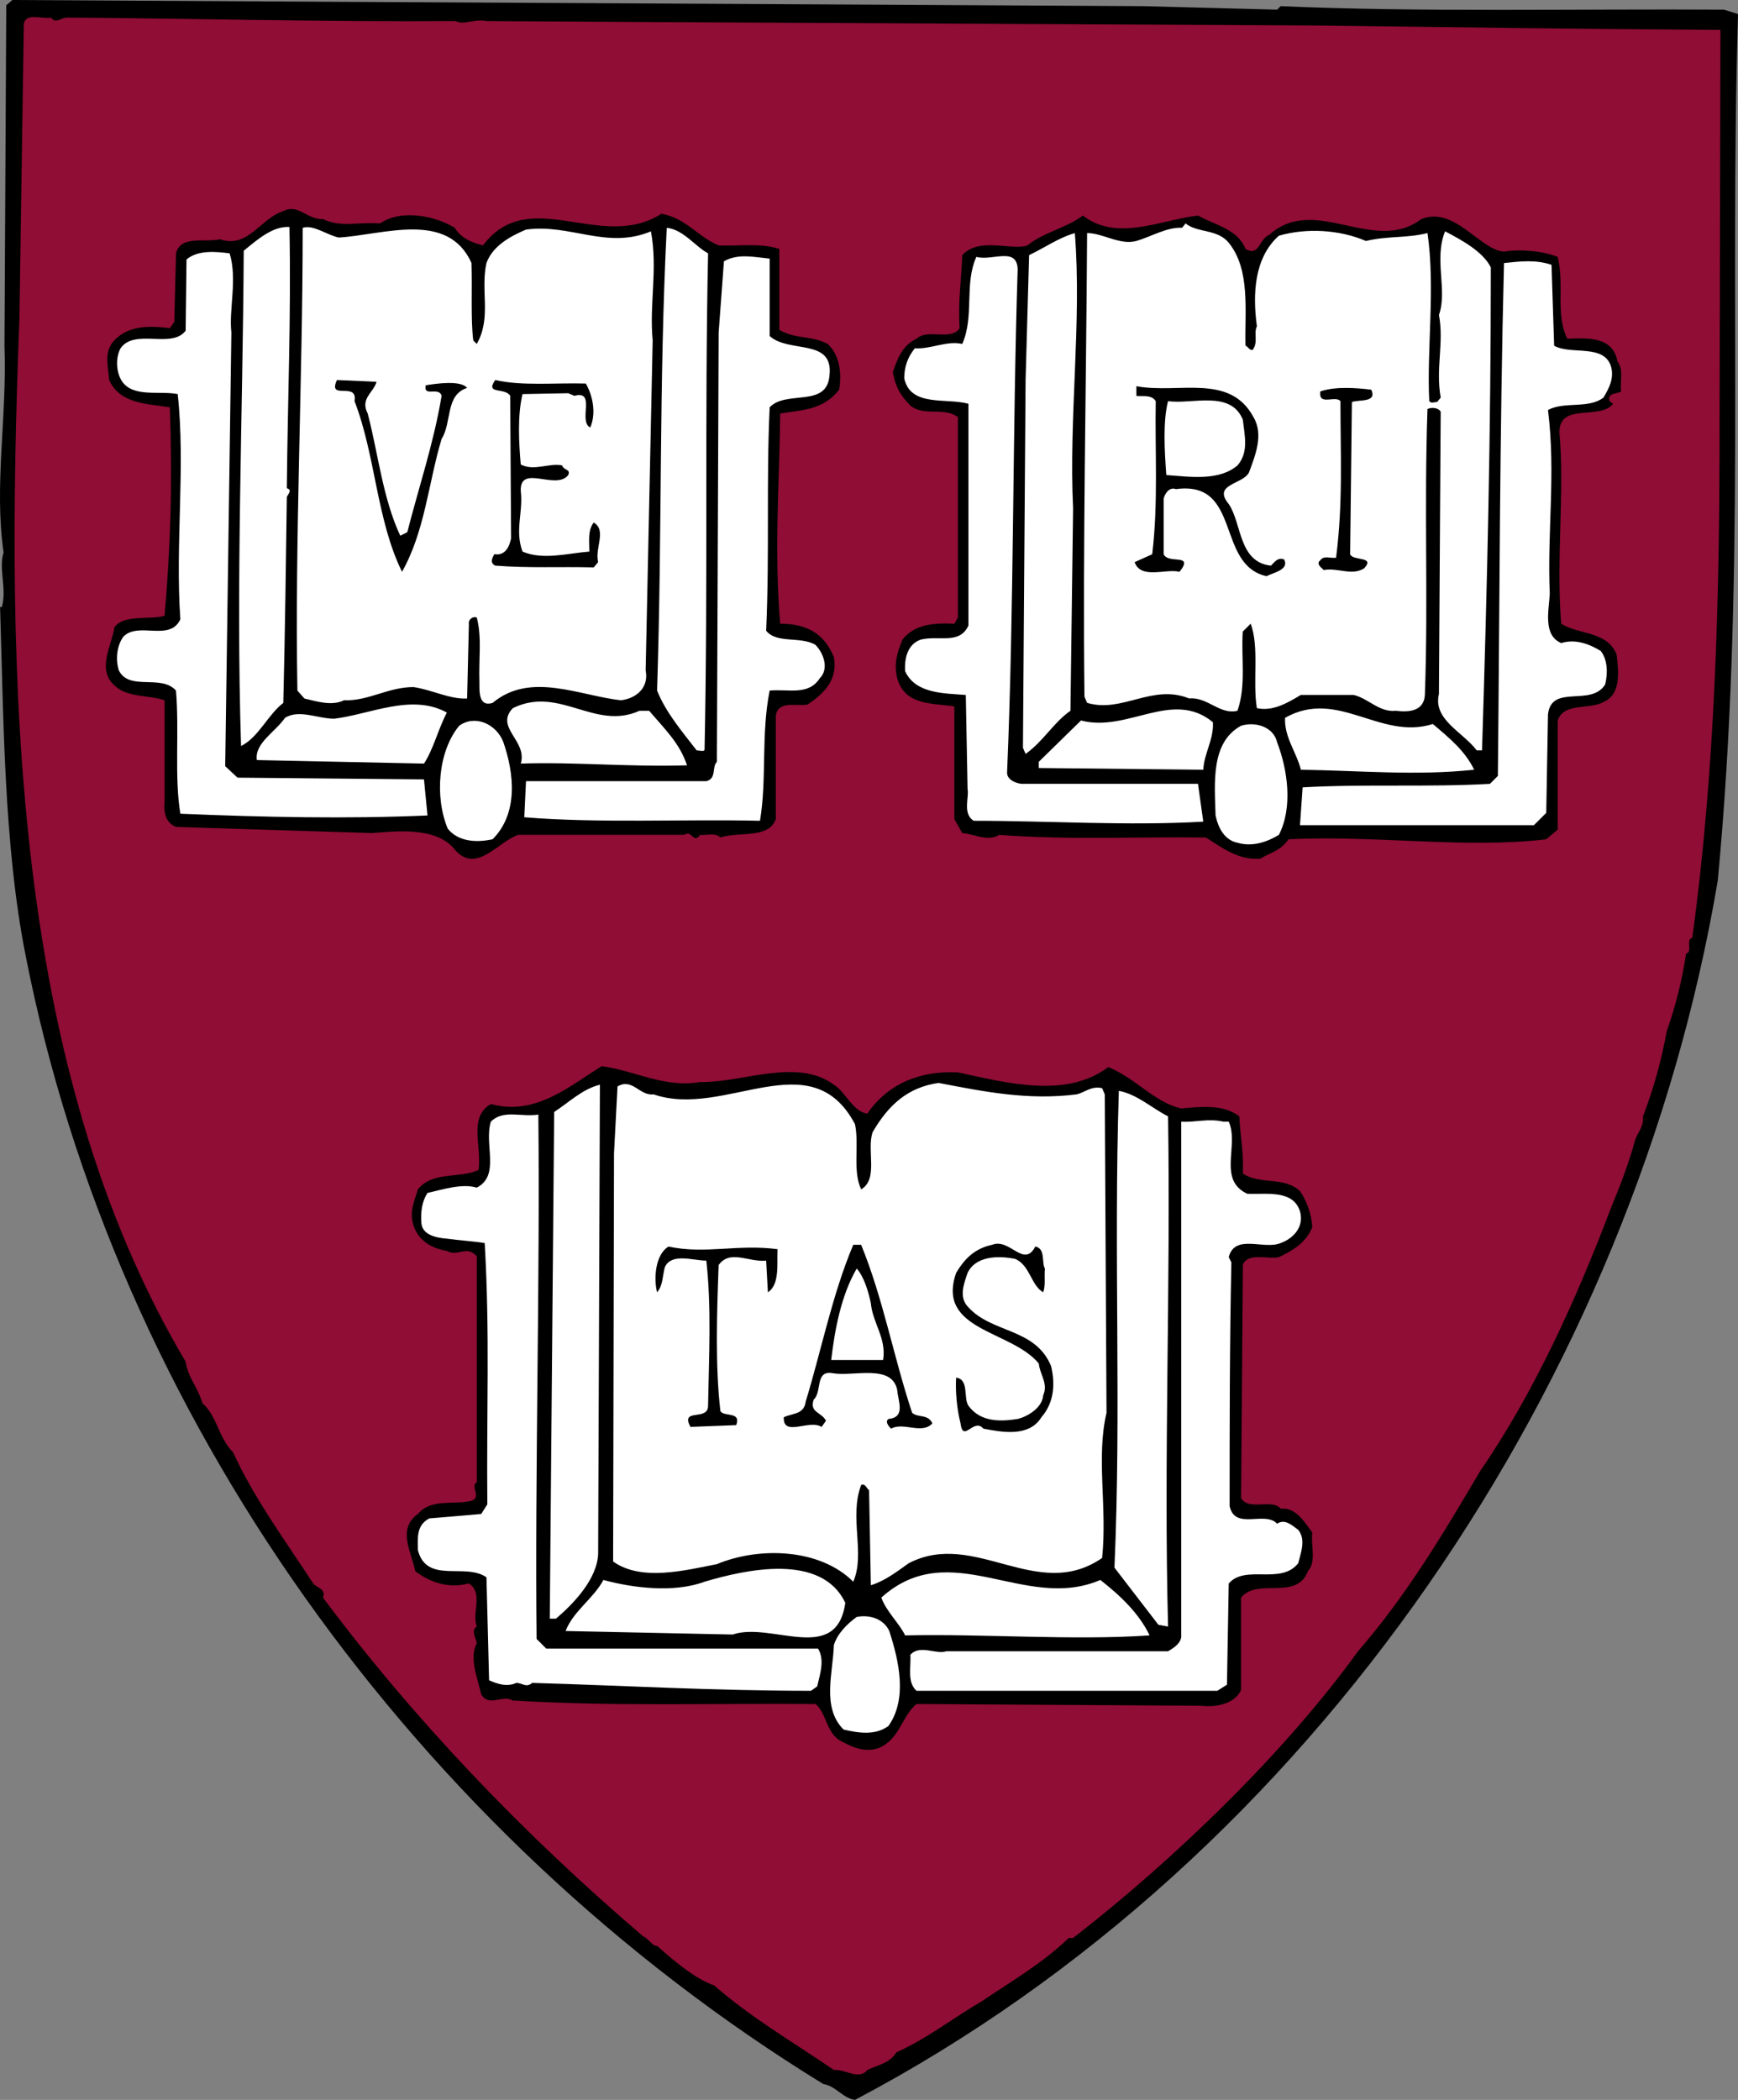 <?xml version="1.0" encoding="UTF-8"?>
<svg id="a" data-name="Layer 1" xmlns="http://www.w3.org/2000/svg" viewBox="0 0 1818.55 2196.69">
  <rect x="0" y="0" width="1818.55" height="2196.69" fill="#808080" stroke="none"/>
  <path d="M1195.53,6.43l140.81,3.67,3.67-3.67c144.47,6.43,309.2,2.75,463.8,3.67l14.75,4.6c-9.22,311.97,8.29,595.43-21.18,906.47-87.42,519.06-420.56,1021.51-902.79,1275.51-12.89-1.83-20.26-14.72-33.12-16.56C434.43,1917.84,120.64,1478.89,26.77,999.41,3.76,883.46,3.76,748.17.09,634.97h1.84c5.51-19.31-3.68-39.56,1.83-57.05-10.12-69.93,3.7-140.79.93-216.26L6.55,5.51,12.98,0l331.3,1.85,851.24,4.58h0Z" style="fill-rule: evenodd;"/>
  <path d="M70.96,18.39c129.75.91,267.79,4.59,405.82,3.67,8.3,4.59,20.26-2.76,32.22,0l157.36.92,706.77,3.67c150.93,1.85,280.7,3.7,427.04,4.6l-.93,421.49c0,172.1-4.6,354.31-28.52,528.25-7.37,1.83.91,14.72-6.46,16.56-4.6,29.44-11.02,55.21-20.25,80.98-5.46,30.47-13.78,60.36-24.85,89.27.93,11.04-5.53,16.56-8.29,24.84-6.43,23.93-15.65,47.85-24.85,69.95-35.9,94.8-80.08,193.25-137.12,276.07-39.57,67.2-78.22,131.6-127.92,188.67-76.38,105.83-191.41,217.18-298.15,300.02h-4.6c-27.59,26.68-62.57,46.92-91.09,66.25-28.55,16.56-57.99,39.56-89.27,53.36-6.46,11.06-18.42,12.89-30.39,18.42-8.27,11.05-23-.91-34.95,0-43.25-29.44-87.43-55.21-125.16-88.35-21.17-7.35-44.17-27.61-59.83-41.41-5.51,0-8.27-7.35-14.72-10.12-126.08-107.69-240.19-227.31-334.97-354.31,3.67-9.21-6.45-10.12-10.14-14.72-29.44-45.1-62.57-90.18-83.75-137.12-15.65-15.65-16.56-37.74-32.22-51.55-4.6-16.56-14.72-25.76-17.47-43.24C12.05,1117.2,5.6,714.12,20.32,333.13L24.93,24.84c2.75-11.98,18.4-4.59,28.52-6.45,4.6,7.37,11.97-.92,17.51,0h0Z" style="fill: #900d35; fill-rule: evenodd;"/>
  <path d="M397.64,233.74c23.01-15.65,58.91-7.35,78.22,4.6,7.35,11.96,19.32,15.64,29.44,18.4,48.79-64.43,123.32,7.35,186.82-33.12,25.77,4.58,37.73,23.92,59.83,33.12,21.17.91,44.16-2.78,63.49,3.67v84.67c17.5,10.12,33.12,5.51,50.62,14.72,12.88,11.96,14.72,31.28,11.96,47.85-16.56,21.17-37.73,21.17-61.66,24.85-.93,74.54-6.46,144.48,0,219.95,27.6,0,46,10.12,56.15,34.97,4.59,25.76-12.89,39.56-27.61,49.7-11.96,1.83-31.28-4.6-33.12,11.96v107.66c-7.37,21.17-38.65,12.9-58,19.32-5.51-5.5-14.72-1.84-21.15-2.75-7.35,10.12-8.27-5.51-16.56,0h-173.92c-21.15,7.37-43.24,40.49-65.34,16.56-19.32-25.76-62.57-20.23-87.42-18.4l-205.21-6.43c-11.05-4.59-12.89-14.73-11.97-26.7v-105.82c-16.56-5.54-38.65-2.78-51.53-14.73-20.26-16.56-3.7-42.33-.93-61.66,10.14-13.81,36.82-7.37,52.46-11.96,6.43-74.54,8.27-138.95,5.53-218.1-23.93-3.67-52.45-3.67-63.5-28.53-.91-13.8-5.51-27.61,3.7-39.57,14.72-17.48,36.8-17.48,59.82-14.72l4.59-6.45,1.85-71.77c4.6-19.32,30.35-11.05,46-14.72,29.45,10.12,42.35-22.1,66.26-29.45,15.64-8.27,24.85,9.21,41.41,8.3,19.31,9.2,35.87,2.75,59.79,4.59h0ZM1253.51,225.45c17.48,10.13,41.39,13.8,49.7,34.98,14.72,8.29,13.77-10.12,24.82-14.72,47.85-43.24,109.5,21.17,159.2-16.56,34.98-13.81,60.75,32.19,86.51,34.05,16.56-2.75,39.6-.91,56.16,5.54,7.34,30.35-2.79,59.8,10.1,85.59,23-.93,47.85-1.85,52.46,23.92,6.43,8.27,2.74,18.42,3.67,31.3-3.67,2.75-14.75.91-11.96,10.12l3.67,2.78c-13.8,17.48-57.04-1.84-56.13,30.35,5.53,60.75-3.67,133.45,1.85,199.71,19.3,11.96,47.83,7.35,57.99,32.19,1.83,16.56,5.5,41.41-13.83,49.69-13.8,8.3-41.41,0-47.83,19.35v114.11l-11.98,10.12c-83.75,10.12-181.3-4.6-269.63,0-9.22,12.88-19.35,13.81-29.45,20.26-23.02,1.83-39.57-11.05-57.04-22.11-76.4-.91-141.73,2.76-216.28-2.75-11.96,7.37-25.76-.91-38.65-1.84l-8.29-14.73v-117.79c-23.92-3.67-51.53-.91-59.8-29.44-3.67-15.65,0-26.69,5.53-40.49,12.87-16.56,34.05-17.5,54.29-16.56l3.7-6.46v-209.82c-15.65-11.04-34.98,0-49.7-11.96-11.05-11.02-15.63-20.23-18.39-34.95,4.59-12.89,9.17-27.61,24.82-34.98,11.96-11.05,35.9,2.75,45.1-11.05-1.83-28.52,1.85-50.61,2.76-76.38,17.51-19.32,50.63-4.6,68.12-10.12,16.56-13.8,41.41-18.4,57.99-31.31,35.87,27.63,80.96,4.62,120.53.01h0Z" style="fill-rule: evenodd;"/>
  <path d="M1285.7,253.97c23,28.52,16.56,71.79,17.51,107.67,2.76.91,3.67,4.6,7.34,4.6,6.43-8.29.91-17.5,4.6-24.86-4.6-34.05-2.79-71.79,23-94.8,28.52-8.27,63.49-6.43,91.11,5.53,23-5.53,42.33-2.76,64.39-8.29,8.31,57.05-.91,122.41,1.85,175.77,1.85,2.78,5.53.93,8.29.93l3.7-4.6c-5.53-30.38,3.64-57.05-1.85-86.51,9.2-25.77-5.53-57.97,6.43-87.43,17.48,9.21,39.6,21.17,47.85,37.74,0,173.94-3.67,327.63-9.2,505.24h-5.53c-14.72-19.32-46.03-32.22-39.57-58.91l1.85-295.4c-2.76-4.6-10.13-4.6-13.83-2.76-3.67,106.74.93,198.77-2.74,299.08-.93,16.56-15.65,18.42-30.38,16.56-17.48,1.85-28.52-12.88-44.18-16.56h-55.23c-13.8,8.3-29.44,17.51-46,13.81-4.6-28.53,2.76-63.5-6.46-88.34l-8.29,8.27c-1.83,27.61,3.7,56.15-5.53,82.82-18.39,4.6-31.28-14.72-50.58-12.88-38.68-15.65-69.97,15.64-106.77,4.6l-2.76-6.45c-1.83-158.3,1.85-321.18,2.76-484.99,16.56,0,34.05,12.89,51.53,8.29,15.65-4.59,32.22-14.73,47.87-13.8l3.67-4.6c11.98,10.13,33.15,5.53,45.11,20.25h0ZM302.86,237.41c1.84,95.72-1.84,177.62-2.75,273.34,6.42,1.85.91,6.45,0,9.21-.93,69.93-1.85,139.88-3.68,215.35-16.58,12.88-25.77,35.9-44.19,45.1-5.51-171.17,1.85-346.02,2.79-518.12,14.71-11.98,30.34-25.78,47.83-24.88h0ZM493.34,275.14c.93,26.7-.91,58.91,1.85,81l3.68,3.67c15.63-27.61,3.67-55.21,10.12-84.67,6.45-17.48,23.93-27.6,41.4-34.95,46.03-6.45,84.68,21.15,130.7,1.83,7.37,39.58-1.84,75.47,1.83,114.13l-7.35,345.09c3.68,18.4-10.13,29.45-25.77,31.3-43.25-4.59-94.8-30.38-134.34,2.76-14.75,4.59-13.8-11.96-13.8-21.17-.93-24.86,2.76-46.94-2.76-68.1-4.6-1.84-9.21,2.75-8.29,6.46l-1.84,78.22c-18.39.92-36.81-9.2-56.12-11.96-26.7,0-46.94,14.72-72.71,13.8-12.89,6.43-29.45.92-41.41-1.84l-7.35-8.29c-2.76-161.05,5.53-323.95,5.53-484.06,11.04-3.7,24.85,7.35,37.74,10.12,46.87-2.78,114.07-28.55,138.91,26.67h0ZM740.9,265.02c-3.68,170.24,0,340.5-3.68,519.02,0,2.78-5.51.93-8.27.93-15.65-20.26-32.22-39.57-41.43-62.59,5.54-170.25,1.85-318.41,10.13-484.06,17.5,1.85,29.47,19.34,43.25,26.69ZM1124.65,243.86c7.37,92.94-6.43,192.33-1.83,288.05l-2.76,211.65c-17.48,11.97-28.52,32.22-46.94,45.1l-2.76-6.42,2.76-384.68,3.67-130.67c15.67-7.37,31.32-18.42,47.86-23.02h0Z" style="fill: #fff; fill-rule: evenodd;"/>
  <path d="M240.26,265.02c8.29,26.68-.91,58.9,1.84,82.81l-6.45,453.71,12.89,11.96,195.09,1.84,3.68,37.73c-84.67,3.67-171.19,1.83-258.59-1.84-6.46-38.66-.93-86.51-4.6-128.85-15.65-17.48-48.79.93-59.83-21.17-3.67-11.97-1.83-25.77,4.6-34.97,15.65-16.56,48.78,5.53,59.83-18.4-5.53-78.22,5.51-160.14-2.78-235.61-19.32-3.67-46,3.7-57.96-12.88-6.45-9.2-7.35-24.86-1.84-34.98,14.72-21.17,53.38.91,68.1-18.4l.91-74.54c11.97-10.09,30.39-8.25,45.1-6.41h0ZM805.33,351.53c20.26,18.39,67.18,1.83,62.58,41.4-2.78,34.05-45.1,14.72-62.58,33.14-3.67,79.15,0,150-3.67,233.75,11.02,13.8,35.89,5.51,51.52,14.72,8.3,8.29,14.73,24.86,4.6,34.98-11.96,18.4-32.19,11.05-52.45,12.88-9.21,46.03-2.76,92.95-10.13,136.21-80.06-1.85-168.4,2.76-246.63-3.68l1.83-37.74h188.66c11.06-2.75,5.53-14.72,11.06-20.23l1.84-449.1,5.53-74.52c14.72-8.29,30.38-4.6,47.85-2.78v80.98h0ZM1064.84,281.59c-5.53,170.25-3.67,352.47-11.05,525.47-.91,8.3,8.29,11.97,14.72,12.9h185l5.53,39.56c-78.22,4.6-161.99-.91-240.21-.91-11.96-7.35-4.59-24.86-6.41-33.12l-1.85-98.48c-22.09-1.84-52.46-.91-63.5-24.84-.91-13.8,2.76-28.52,16.56-33.12,19.32-4.6,40.48,5.51,49.7-14.72v-231.93c-23.02-6.45-60.75,3.67-67.18-26.7,0-11.96,3.67-22.09,11.02-31.3,17.51.91,33.14-8.27,49.7-4.59,12.89-29.44,1.85-62.57,14.75-91.1,16.55,4.62,42.29-11.04,43.23,12.88h0ZM1626.21,361.66c17.48,10.12,53.37-2.75,59.8,23.01,2.76,11.97-2.76,22.09-8.29,31.3-15.63,11.96-40.48,3.67-57.99,12.88,8.31,67.18-.91,125.16,1.85,192.35-.91,17.48-7.34,43.24,11.98,51.52,14.72-4.6,29.44.93,41.41,8.29,7.34,9.21,7.34,23.93,4.59,34.98-14.75,23.92-56.13-.93-59.83,31.28l-1.83,103.07-12.89,12.89h-244.78l2.76-39.57c64.42-3.67,131.59,0,196.01-3.67l8.29-8.3c1.85-174.85,1.85-358.91,6.43-536.52,17.48-1.83,33.14-3.67,49.7,1.84l2.76,84.65h0Z" style="fill: #fff; fill-rule: evenodd;"/>
  <path d="M393.95,399.39c-2.75,11.04-17.48,17.48-9.21,33.12,11.06,42.35,15.65,88.35,34.06,127.92l7.37-3.7c11.96-46.94,27.61-92.95,35.89-142.64-2.75-10.12-19.32,1.84-16.56-11.05,11.05-1.83,36.82-5.51,43.24,2.78-23,7.37-15.64,35.89-26.69,53.37-13.8,46.02-17.48,96.64-41.4,138.97-26.7-54.3-27.61-121.49-49.7-178.55,3.67-21.17-28.55,0-18.4-22.07l41.41,1.85ZM612.99,401.23c7.35,12.88,11.02,31.28,4.6,46-12.9-6.46,6.42-39.57-16.56-33.12l-6.45-2.76-47.85.91c-5.54,23.01-3.68,52.45-1.84,73.63,13.8,7.35,29.44-1.83,43.24.92,1.84,5.53,9.21,3.67,6.45,10.12-12.88,16.56-50.61-11.96-49.69,16.56,2.75,22.07-6.46,41.41,1.84,63.5,21.17,9.2,46.94,1.84,69.93,0,0-11.05-1.83-22.09,4.6-30.38,13.8,8.29.92,26.68,4.59,41.43l-4.59,5.51c-35.9-.93-67.17.91-103.06-1.84-5.54-2.76-3.7-7.35-.93-11.96,11.05,1.84,15.65-7.37,17.51-16.56l-.93-149.09c-5.51-9.21-26.69-.91-15.63-16.56,27.57,6.46,63.47,2.76,94.76,3.7h0ZM1311.48,436.19c11.08,18.4,1.85,40.49-4.59,58-6.46,12.87-38.65,11.96-21.18,33.12,13.8,20.25,10.1,60.75,44.17,64.42,3.67-3.67,7.37-9.21,13.8-6.45,5.53,11.05-11.96,13.8-18.42,17.5-53.37-11.96-25.76-100.32-94.8-91.11-7.34-2.75-11.96,5.53-12.89,10.14v57.96c4.6,10.12,28.55,0,19.35,14.72l-2.79,3.7c-13.77-3.7-40.48,8.27-46.91-10.12l18.39-8.29c6.46-53.4,2.76-108.6,3.7-160.14-4.6-7.35-14.72-4.59-20.26-5.51v-10.12c44.19,8.24,97.6-13.84,122.42,32.17h0ZM1434.78,407.67c6.46,13.8-12.87,10.13-20.22,12.89l-1.85,159.2c2.76,7.35,26.68,1.84,14.72,14.72-12.87,8.29-27.61-.91-42.33,1.84-2.76-2.75-8.29-6.45-3.67-10.12,3.67-5.53,11.02-1.84,16.56-2.75,7.34-57.08,4.59-107.68,4.59-163.82-5.53-6.42-23,5.54-21.15-10.12,15.64-5.53,38.65-3.68,53.36-1.85h0Z" style="fill-rule: evenodd;"/>
  <path d="M1300.42,438.96c1.85,16.56,6.46,34.05-5.53,47.85-19.3,16.56-49.67,11.96-74.52,10.12-1.85-24.84-3.7-56.15,1.83-77.31,24.85,3.7,65.35-11.95,78.22,19.35h0ZM467.58,745.41c-9.21,17.48-13.79,37.73-23.93,53.38l-174.86-3.68c-2.76-17.48,19.34-29.45,29.45-44.19,14.72-9.21,34.05.93,51.54.93,37.74-4.6,80.98-26.7,117.79-6.45ZM669.13,743.56h10.12c15.63,18.4,32.19,34.06,39.57,57.05-60.74,1.84-116.88-3.67-173.94-1.83,7.35-23.94-27.63-37.73-8.27-57.99,48.77-23.92,85.59,23.94,132.53,2.76ZM1269.14,755.53c.93,18.4-9.2,32.22-10.1,49.69l-172.11-1.82v-6.46l44.17-43.24c48.77,12.88,95.7-33.12,138.04,1.83ZM1499.2,757.37c17.51,14.72,34.07,28.53,43.27,47.85-60.75,6.45-118.73.93-181.3,0-4.6-18.39-17.48-34.03-16.56-54.29,55.23-31.28,99.4,23.93,154.6,6.45h0ZM526.48,775.79c11.96,34.05,15.64,75.46-11.04,102.14-16.56,3.7-35.91,2.76-46.94-11.05-13.8-33.12-10.13-80.98,11.97-107.66,16.56-11.96,38.64-1.84,46,16.58ZM1336.35,776.69c11.02,28.52,16.54,68.1,1.83,96.62-11.98,7.37-27.61,12.89-43.27,8.3-13.8-2.78-20.25-15.65-23-28.53-.91-33.12-5.53-76.39,26.7-93.88,14.69-4.6,34.02.92,37.73,17.48Z" style="fill: #fff; fill-rule: evenodd;"/>
  <path d="M732.62,1131.92c44.17.92,101.23-25.77,139.89,2.78,12.88,8.29,19.32,27.6,34.95,30.36,22.1-32.2,56.15-45.1,94.81-43.25,51.53,11.05,113.19,27.63,157.36-5.51,29.44,11.96,47.85,36.8,76.38,43.24,20.26-1.84,44.17-4.59,60.75,8.3.91,20.23,4.6,36.8,3.67,59.8,17.51,11.97,43.27,2.76,59.83,18.42,7.53,11.23,11.97,24.24,12.87,37.73-6.43,15.63-19.3,23.93-34.95,31.28-10.13,2.76-33.14-5.54-37.74,8.27l-1.83,243.88c8.29,13.8,32.19,0,41.41,11.05,16.54-1.85,25.76,15.65,33.11,24.84-1.83,13.8,4.6,30.38-4.59,40.5-11.98,31.3-52.46,6.43-69.95,27.6v96.64c-6.43,14.71-26.7,18.4-41.41,16.55l-298.17-1.85c-15.65,12.9-17.48,36.83-39.57,46.04-15.64,5.51-29.45-1.85-41.41-8.3-13.8-9.21-13.8-29.45-24.86-37.74-109.5-.89-210.75,2.76-316.55-3.66-11.05-6.45-24.86,7.35-33.12-6.45-3.7-16.56-12.9-38.64-4.6-53.38-.93-5.53-6.45-13.79,0-17.48-5.54-14.72,7.35-34.97-8.29-45.1-21.17,5.51-40.49-.91-56.15-12.88-3.66-19.34-19.32-44.18,2.78-59.82,13.79-16.56,37.72-9.21,56.12-13.8,11.06-3.67-1.84-15.64,5.54-19.33v-236.52c-11.05-11.96-19.34.93-31.3-5.51-15.64-2.76-29.45-10.12-34.95-26.69-4.6-14.72.91-24.85,4.59-37.73,15.63-19.31,43.25-11.05,63.49-20.26,3.7-24.84-11.04-55.21,12.9-69.01,46.94,12.89,82.82-19.31,115.95-39.58,34.97,4.6,65.32,23.01,103.06,16.56h0Z" style="fill-rule: evenodd;"/>
  <path d="M1126.5,1144.82c8.29-1.84,15.63-9.2,26.68-6.45l2.79,6.45,1.83,333.15c-11.05,46.91.91,98.45-4.6,151.84-68.09,46.94-133.42-30.38-202.42,5.51-12.89,9.21-24.88,18.42-39.58,23.02l-1.85-99.4c-2.75-1.84-3.67-7.35-8.27-5.54-12.89,34.07,4.59,71.8-8.29,101.24-34.98-34.97-98.48-36.81-142.64-18.4-33.14,6.45-79.15,18.4-108.61-2.76l.92-427,3.68-69.95c15.64-9.21,23.01,10.13,37.74,8.29,74.52,25.76,164.72-56.15,210.75,31.28,4.59,22.07-2.75,48.79,6.45,68.1,18.39-11.05,5.51-40.49,11.96-59.8,16.58-28.55,36.81-46.94,69.04-51.55,47.83,9.21,93.84,18.42,144.44,11.97h0ZM625.87,1625.2c-.91,26.69-25.77,52.45-44.16,68.1h-6.45l4.6-530.07c15.63-10.14,29.44-23.96,47.85-28.53l-1.84,490.5h0Z" style="fill: #fff; fill-rule: evenodd;"/>
  <path d="M901.05,1302.18c23.01,56.13,34.05,117.79,53.36,175.79,6.46,5.51,16.56.91,21.18,11.04-11.05,11.96-30.38-1.85-43.24,5.54-2.76-2.78-6.46-7.38-2.76-10.14,18.39-1.83,10.1-18.39,9.2-30.38-5.53-27.59-46.02-13.77-67.18-17.48-19.32-3.67-11.05,19.32-20.23,27.61-4.6,13.81,8.27,12.88,12.88,22.09l-4.6,6.45c-12.88-8.3-40.49,11.04-39.57-10.12,10.13-4.59,21.17-2.78,23.01-16.56,16.56-54.29,27.61-111.37,49.7-163.82h8.27Z" style="fill-rule: evenodd;"/>
  <path d="M1222.2,1167.82c2.76,178.53-4.6,359.82,0,533.74l-10.1-1.85-46-59.8c7.34-167.49-.93-323.95,4.59-498.79,19.31,3.7,34.95,18.42,51.52,26.7h0ZM563.3,1165.98c1.84,173.92-3.68,375.46-1.85,548.49l10.12,10.12h284.39c7.35,11.97,1.83,27.6-.93,39.58l-6.46,4.58c-103.06,0-195.09-5.51-291.72-8.27-6.46,5.53-10.12,0-16.56,0-10.12,4.6-20.25.91-28.53-2.75l-2.75-107.69c-22.07-15.63-62.59,7.35-71.77-28.53,0-12.87-1.85-25.76,11.96-33.12l54.3-4.59,6.42-10.12c-.91-99.39,2.76-177.61-2.76-273.31-11.05-1.85-26.68-2.79-39.57-4.6-11.04-.92-25.77-3.68-26.69-16.56-.91-11.96.91-23,6.45-31.3,16.56-3.67,35.89-10.12,51.54-5.53,24.84-12.87,7.35-45.1,14.72-69.01,12.89-12.92,31.31-4.62,49.71-7.38h0Z" style="fill: #fff; fill-rule: evenodd;"/>
  <path d="M1285.7,1173.34c11.05,24.84-11.96,60.76,19.32,75.46,20.25.92,47.85-4.59,55.23,18.42,4.6,16.56-7.37,28.52-20.25,33.14-17.48,7.35-47.85-10.13-54.32,14.72l2.76,5.53c-1.83,86.51-1.83,169.33-1.83,254.91,5.53,25.77,36.81,4.6,49.7,18.42,8.26-5.54,15.63,1.83,22.06,6.42,8.29,10.14,2.76,23.93,0,34.97-18.39,23.02-55.2.92-72.7,21.18l-1.85,105.83-10.1,6.42h-314.75c-10.1-9.18-5.53-24.84-6.43-37.7,10.13-11.05,26.7,0,37.72-3.68h231.91c6.46-3.68,14.75-9.21,13.8-17.48v-536.53c15.65.91,27.61-3.68,44.17,0h5.55Z" style="fill: #fff; fill-rule: evenodd;"/>
  <path d="M1083.26,1304.02c11.02,1.84,6.43,17.48,10.1,23.01-.91,8.27.91,17.47-1.83,24.82-12.89-7.35-13.8-28.52-29.45-34.94-18.42-3.7-41.41-2.79-49.67,14.72-3.7,11.04-9.22,24.84,0,34.97,24.82,28.52,70.85,22.07,87.42,62.57,4.6,19.32,2.76,38.64-10.13,53.38-12.89,21.15-41.41,15.64-60.72,11.97-10.16-11.97-21.18,15.63-23.94-5.54-3.7-14.72-5.53-33.14-4.6-47.85,13.8,1.84,7.37,21.17,12.89,29.44,12.87,17.51,34.05,16.56,51.53,13.8,11.05-2.76,25.78-11.96,26.7-24.84,5.5-11.96-3.67-22.1-4.6-33.12-28.52-34.98-107.66-34.07-86.51-94.8,9.2-15.65,20.25-25.77,37.74-29.45,18.38-7.35,33.12,24.88,45.08,1.85h0ZM813.62,1306.77c-.93,13.81,2.75,36.82-10.14,45.1l-1.83-33.12c-18.4,1.85-37.73-11.97-49.7,4.59-1.84,49.7-3.68,105.83,1.83,152.77,3.7,6.45,22.1,0,16.56,14.72l-47.85,1.85c-11.05-20.26,18.4-5.54,18.4-22.1.92-51.53,3.68-103.06-1.84-151.84-13.8,0-35.89-8.29-43.24,6.45-2.75,9.21-1.84,19.31-8.29,26.68-3.67-14.72-1.83-39.56,11.96-47.83,38.68,8.27,71.8-2.78,114.13,2.74h0Z" style="fill-rule: evenodd;"/>
  <path d="M911.16,1362.91c1.84,21.17,16.56,36.82,12.89,59.8h-54.32c3.7-31.28,10.14-67.17,26.7-95.69,7.35,8.27,11.96,23.01,14.72,35.89ZM884.47,1676.74c-9.2,65.33-77.3,19.33-117.8,33.14l-174.86-3.68c8.27-21.18,28.53-33.14,39.58-53.4,30.35,8.3,73.63,13.81,105.82,1.85,43.28-12.89,122.41-30.39,147.26,22.09ZM1151.35,1652.79c21.15,16.58,40.48,34.98,51.53,58-80.96,5.51-172.99-1.85-255.83,0-5.53-11.97-20.26-25.77-24.85-39.58,72.7-65.33,150.01,15.65,229.15-18.42Z" style="fill: #fff; fill-rule: evenodd;"/>
  <path d="M930.49,1706.19c10.1,31.28,19.32,70.85-.91,99.39-13.81,10.1-31.31,7.35-46.94,3.68-23.01-23.01-11.05-58.9-10.12-88.35,3.67-11.97,13.79-22.09,23.93-29.45,14.71-2.75,28.51,2.76,34.03,14.73Z" style="fill: #fff; fill-rule: evenodd;"/>
</svg>